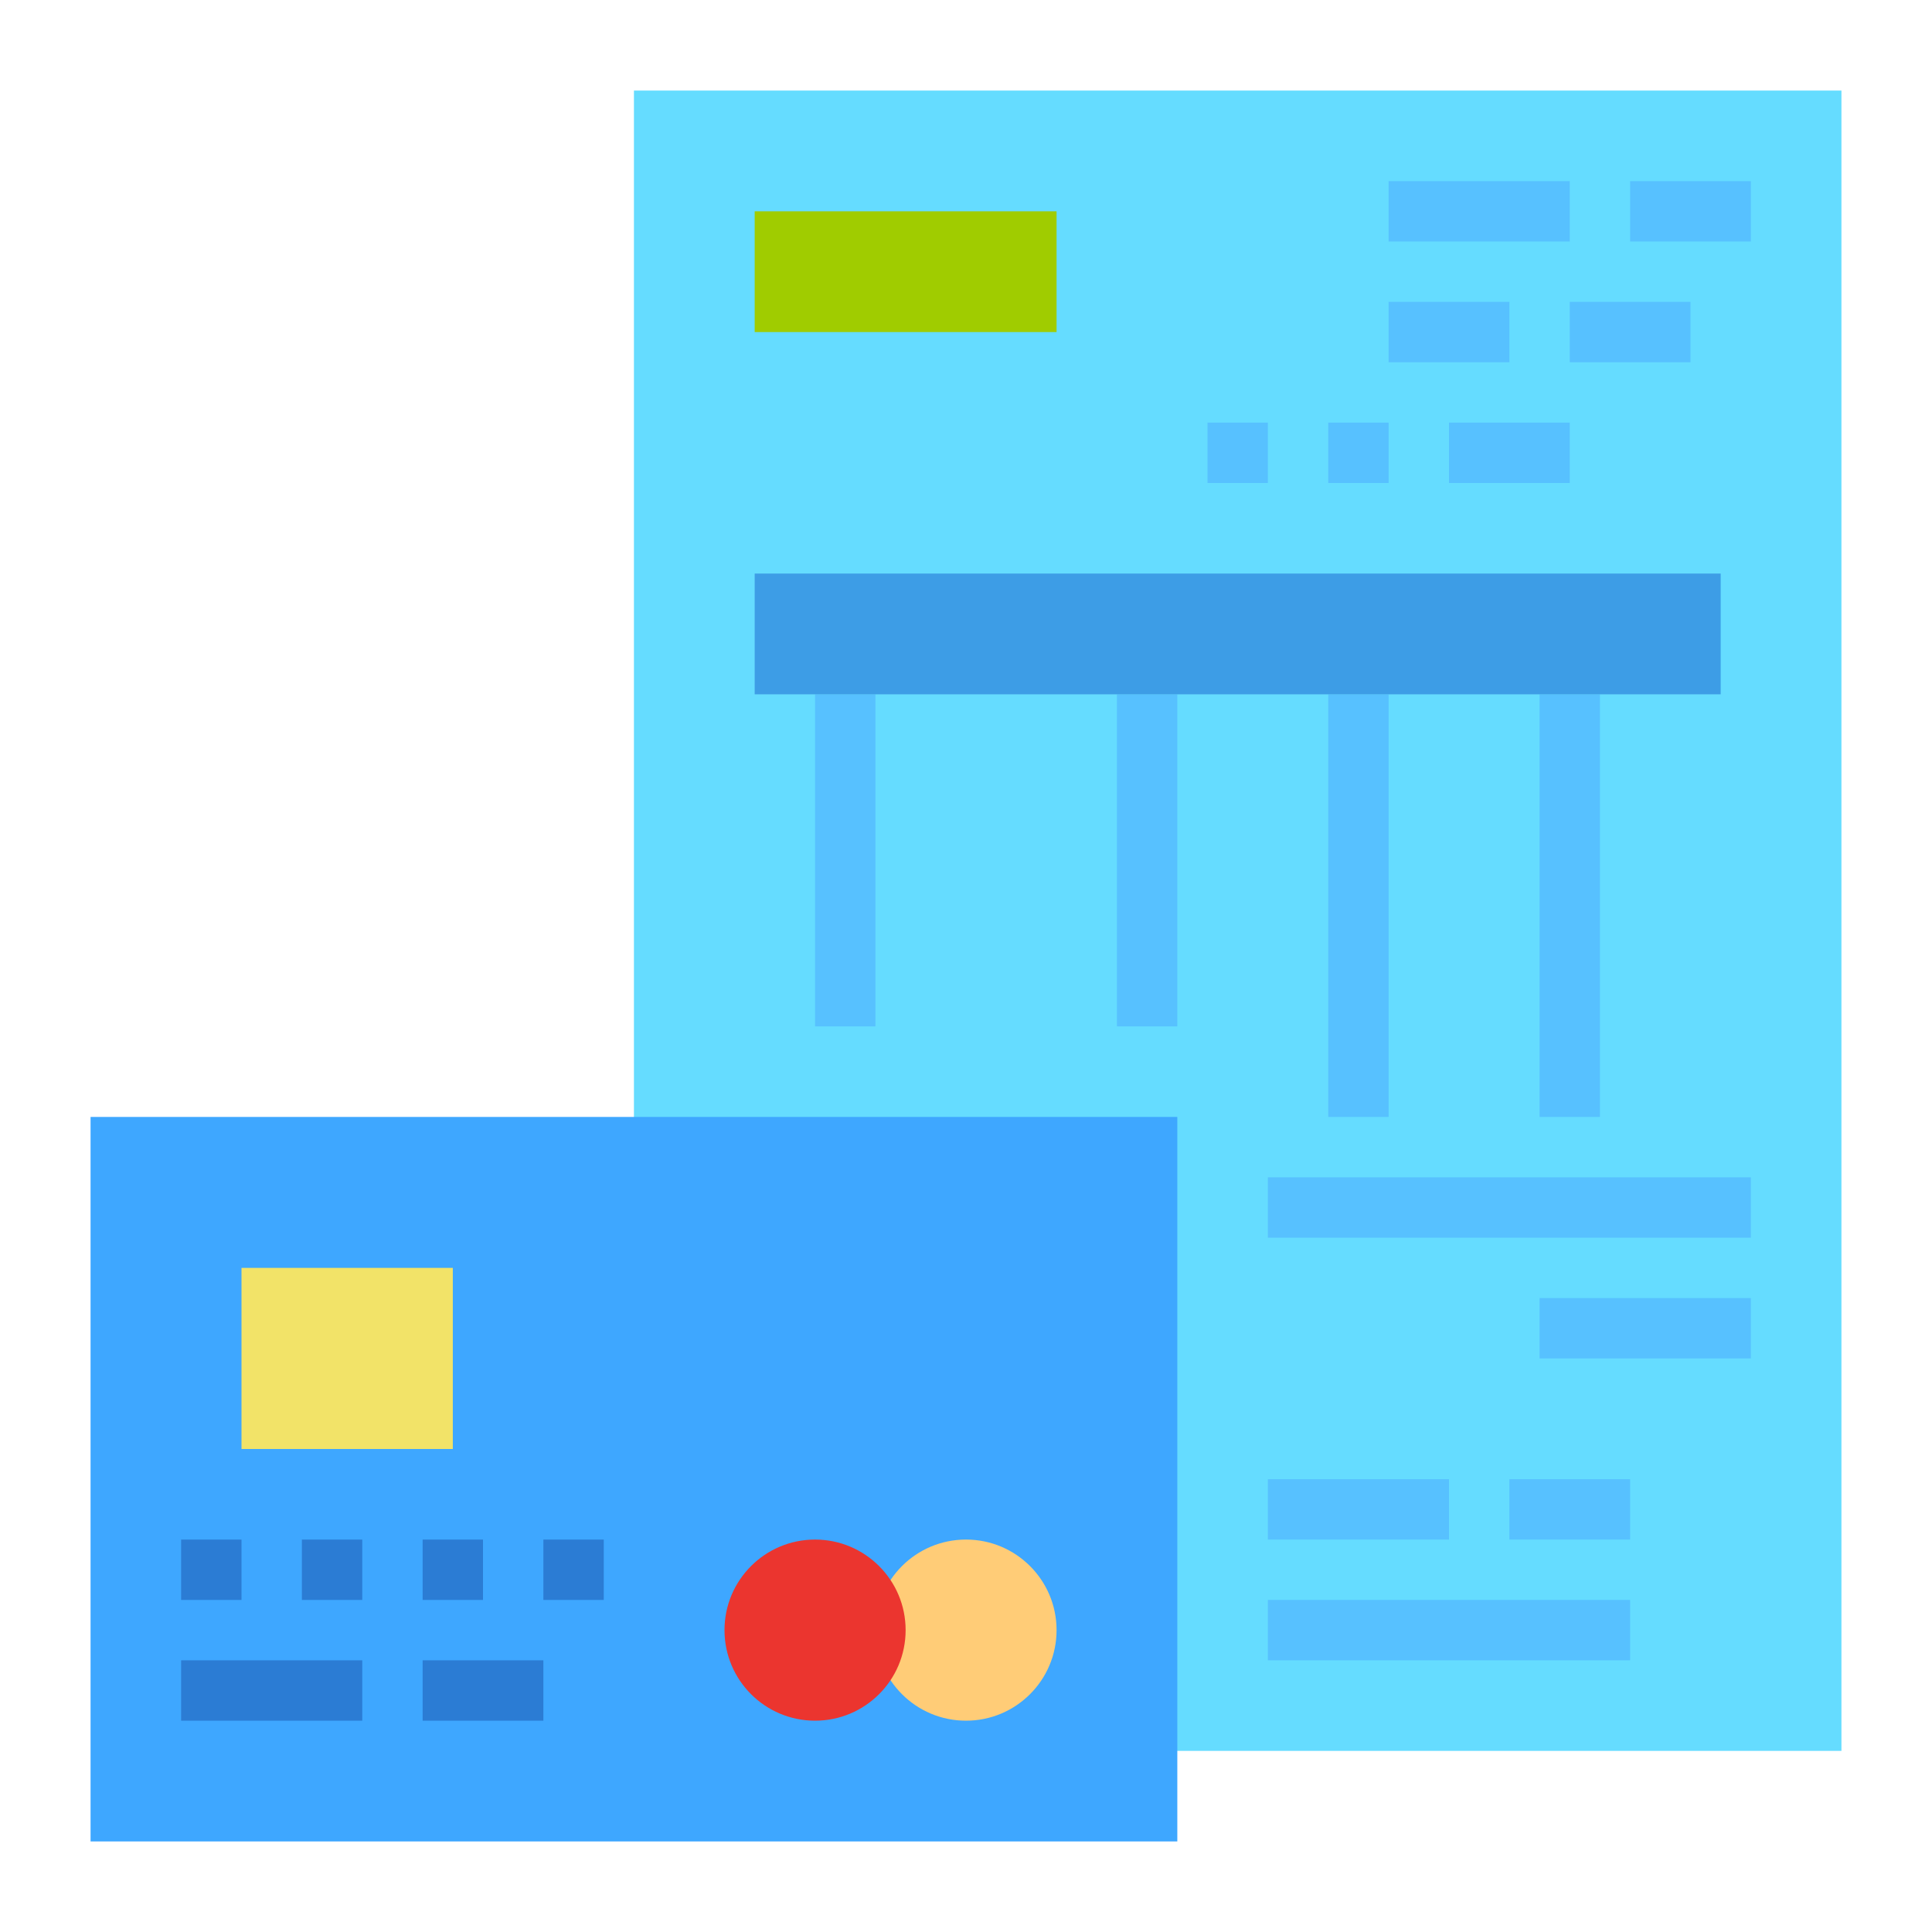 <svg id="Flat" viewBox="0 0 512 512" class="svg_icon" xmlns="http://www.w3.org/2000/svg"><path d="m168 24h320v440h-320z" fill="#65dcff"/><path d="m216 184h16v88h-16z" fill="#57c1ff"/><path d="m296 184h16v88h-16z" fill="#57c1ff"/><path d="m352 184h16v112h-16z" fill="#57c1ff"/><path d="m408 184h16v112h-16z" fill="#57c1ff"/><path d="m336 312h128v16h-128z" fill="#57c1ff"/><path d="m408 344h56v16h-56z" fill="#57c1ff"/><path d="m200 56h80v32h-80z" fill="#a0cc00"/><g fill="#57c1ff"><path d="m368 48h48v16h-48z"/><path d="m432 48h32v16h-32z"/><path d="m368 80h32v16h-32z"/><path d="m416 80h32v16h-32z"/><path d="m320 112h16v16h-16z"/><path d="m352 112h16v16h-16z"/><path d="m384 112h32v16h-32z"/><path d="m336 392h48v16h-48z"/><path d="m400 392h32v16h-32z"/><path d="m336 424h96v16h-96z"/></g><path d="m200 152h256v32h-256z" fill="#3d9de6"/><path d="m72 248h192v288h-192z" fill="#3ea7ff" transform="matrix(0 -1 1 0 -224 560)"/><path d="m68 332h48v56h-48z" fill="#f2e368" transform="matrix(0 -1 1 0 -268 452)"/><path d="m48 408h16v16h-16z" fill="#2b7cd4"/><path d="m80 408h16v16h-16z" fill="#2b7cd4"/><path d="m112 408h16v16h-16z" fill="#2b7cd4"/><path d="m144 408h16v16h-16z" fill="#2b7cd4"/><path d="m48 440h48v16h-48z" fill="#2b7cd4"/><path d="m112 440h32v16h-32z" fill="#2b7cd4"/><circle cx="256" cy="432" fill="#fc7" r="24"/><circle cx="216" cy="432" fill="#eb352f" r="24"/></svg>